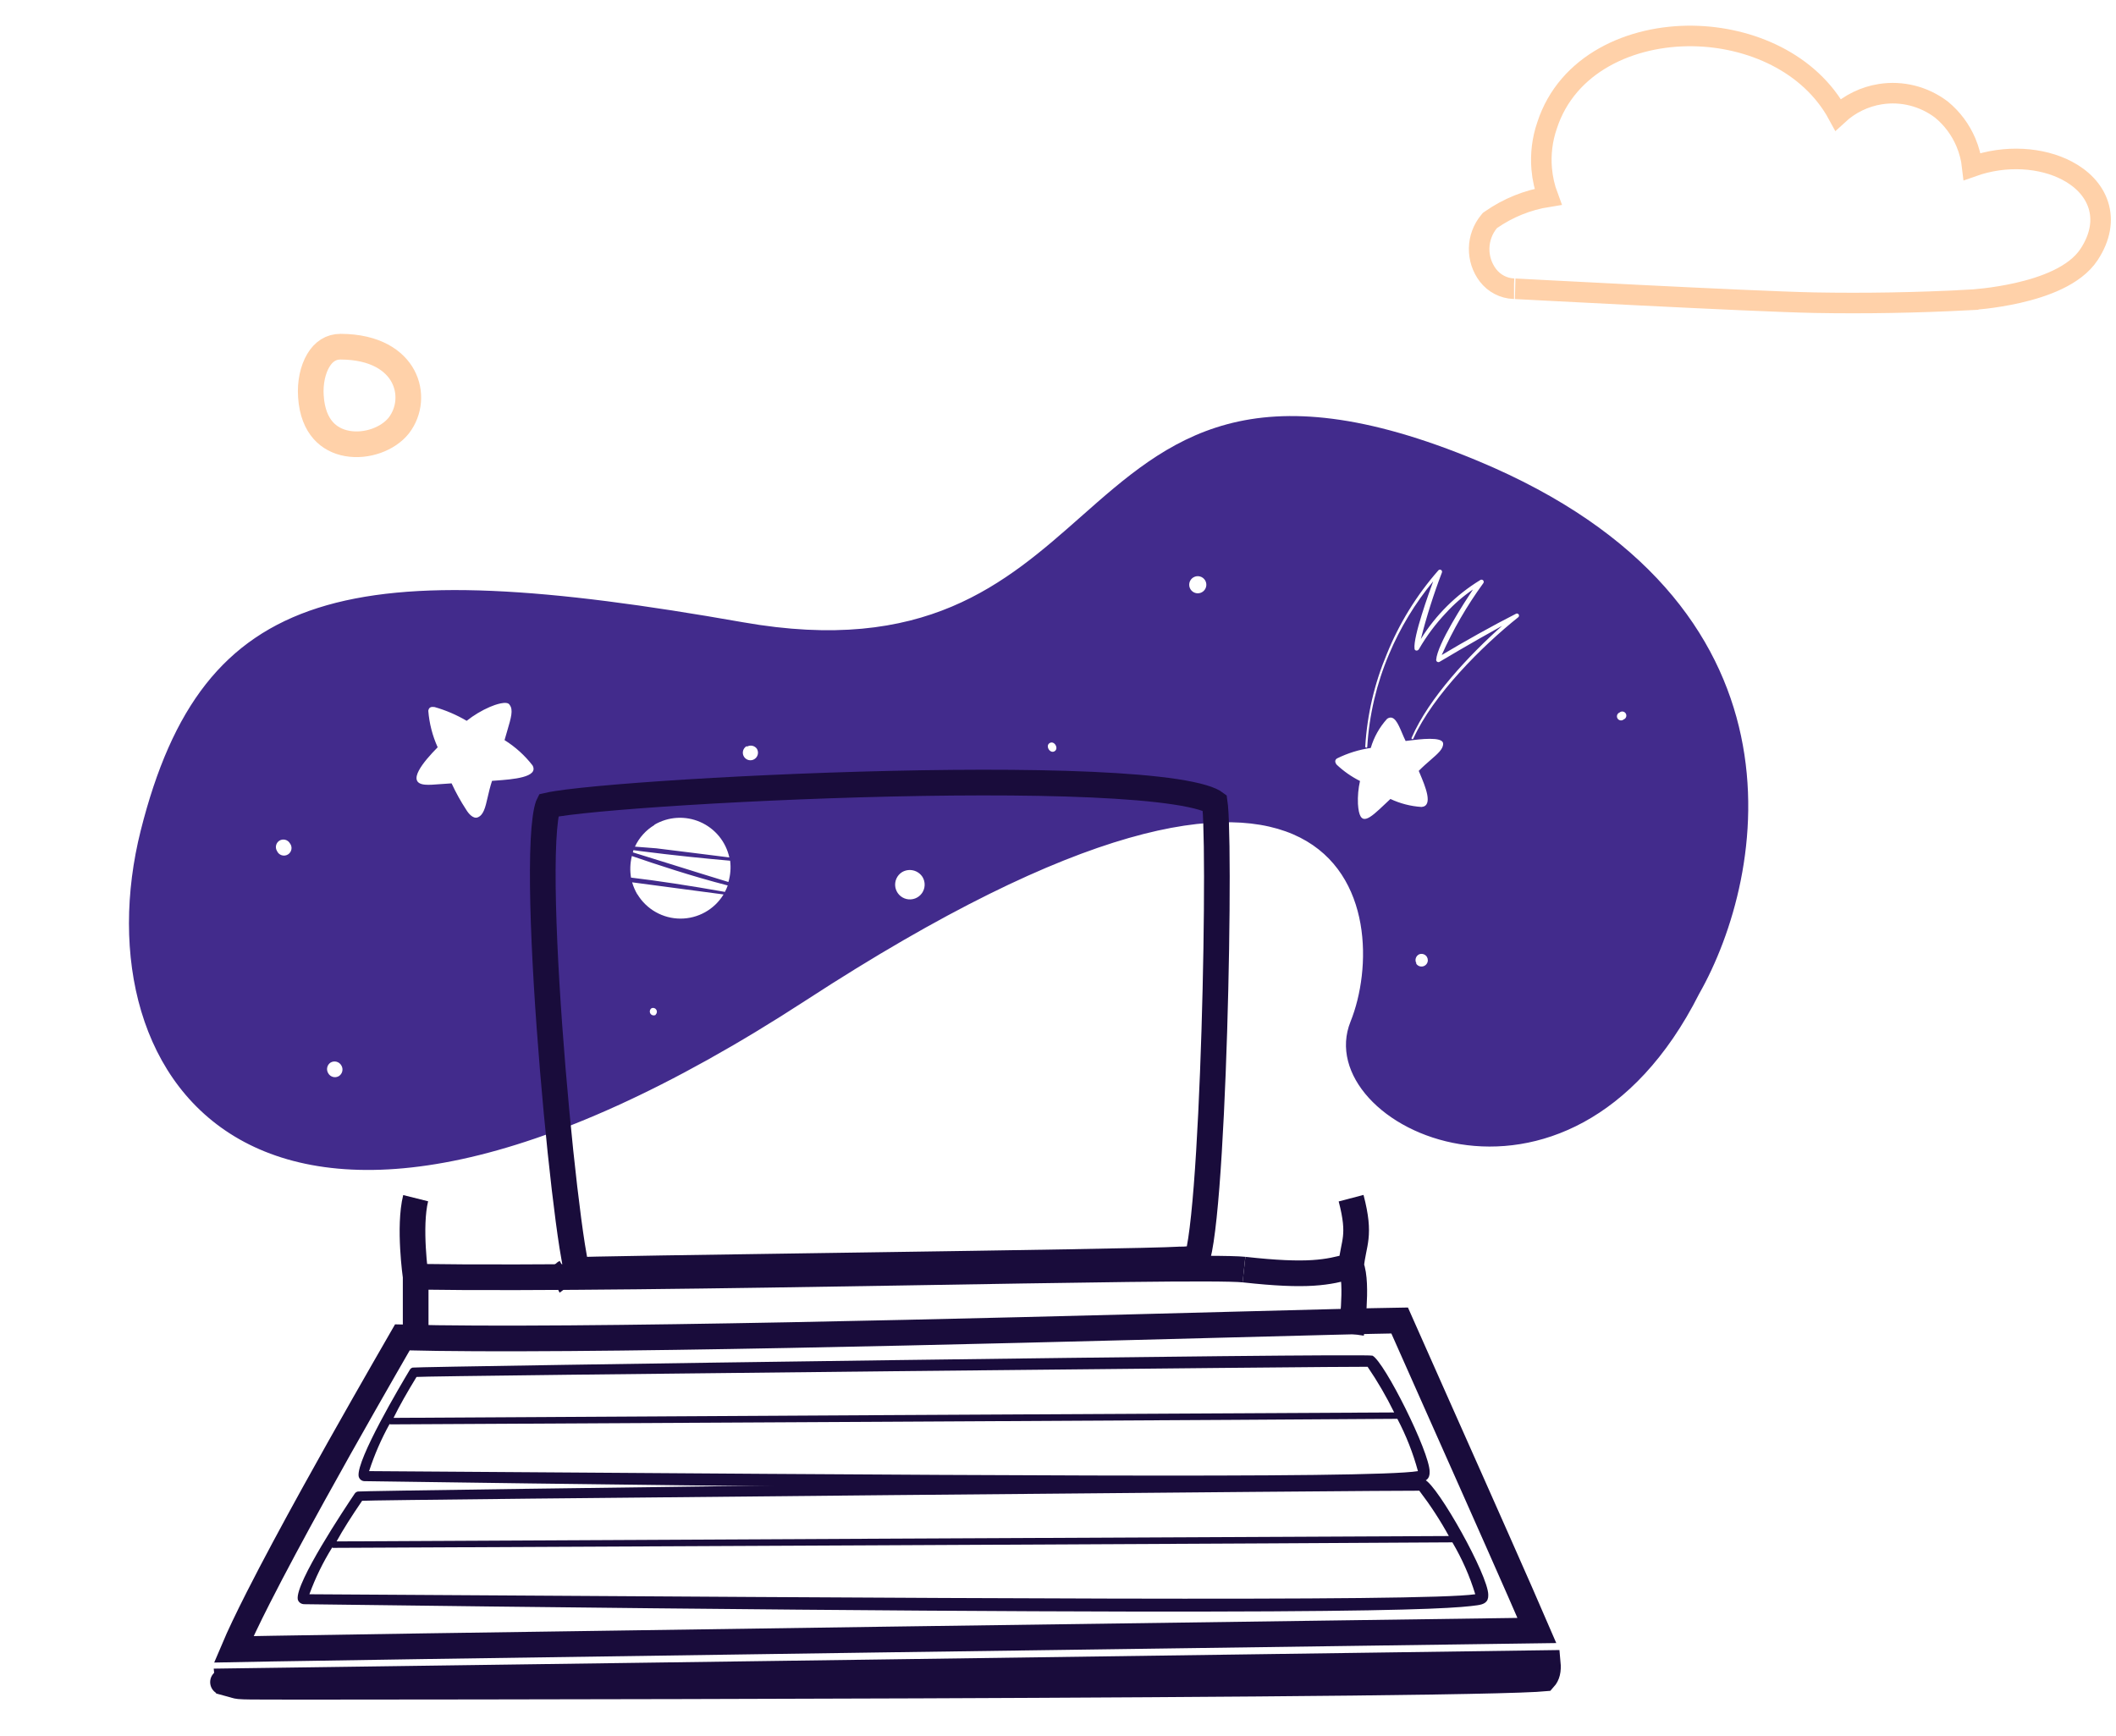 <svg width="412" height="338" viewBox="0 0 412 338" fill="none" xmlns="http://www.w3.org/2000/svg">
<path fill-rule="evenodd" clip-rule="evenodd" d="M330.829 193.514C343.984 170.392 353.787 117.267 287.762 89.742C243.588 71.327 227.569 85.482 210.515 100.551C195.706 113.636 180.116 127.411 144.635 121.152C68.293 107.684 39.481 113.655 27.398 161.713C15.315 209.772 50.055 264.318 156.97 194.731C263.885 125.145 271.17 178.514 262.957 198.914C254.745 219.314 305.377 243.937 330.829 193.514ZM63.715 207.822C63.801 207.433 64.039 207.093 64.377 206.877C64.55 206.777 64.741 206.712 64.939 206.686C65.137 206.66 65.339 206.673 65.532 206.725C65.725 206.777 65.905 206.867 66.065 206.988C66.222 207.11 66.356 207.262 66.457 207.435C66.561 207.605 66.632 207.795 66.665 207.991C66.696 208.189 66.69 208.39 66.645 208.585C66.599 208.78 66.515 208.964 66.398 209.126C66.282 209.288 66.134 209.426 65.965 209.531C65.792 209.631 65.603 209.694 65.404 209.72C65.208 209.745 65.007 209.731 64.816 209.678C64.624 209.624 64.445 209.533 64.288 209.411C64.132 209.288 64.002 209.134 63.906 208.961C63.695 208.621 63.627 208.212 63.715 207.822ZM54.004 164.049C54.12 163.891 54.266 163.758 54.434 163.658C54.602 163.562 54.787 163.499 54.979 163.474C55.17 163.449 55.366 163.462 55.553 163.512C55.74 163.562 55.914 163.649 56.069 163.767C56.222 163.885 56.35 164.032 56.448 164.2C56.577 164.364 56.669 164.555 56.721 164.758C56.77 164.962 56.777 165.173 56.74 165.379C56.701 165.585 56.62 165.781 56.501 165.952C56.381 166.125 56.226 166.269 56.047 166.377C55.867 166.484 55.666 166.553 55.457 166.577C55.249 166.601 55.039 166.579 54.839 166.516C54.639 166.452 54.456 166.346 54.301 166.205C54.145 166.065 54.022 165.892 53.938 165.701C53.834 165.535 53.766 165.349 53.735 165.156C53.704 164.963 53.712 164.765 53.758 164.576C53.804 164.386 53.887 164.207 54.004 164.049ZM127.896 197.107C127.868 197.28 127.782 197.438 127.649 197.554L127.674 197.595C127.501 197.699 127.292 197.73 127.098 197.68C126.902 197.631 126.734 197.506 126.63 197.332C126.527 197.159 126.496 196.952 126.545 196.756C126.593 196.561 126.72 196.392 126.893 196.289C127.057 196.227 127.237 196.225 127.403 196.283C127.569 196.341 127.708 196.455 127.798 196.606C127.888 196.757 127.923 196.933 127.896 197.107ZM95.407 137.628C96.394 137.207 98.716 136.381 99.213 137.211L99.237 137.252C99.97 138.205 99.519 139.733 98.76 142.301C98.597 142.852 98.42 143.45 98.238 144.101C100.332 145.41 102.18 147.079 103.693 149.032C104.959 151.365 99.764 151.744 96.566 151.978C96.295 151.997 96.039 152.016 95.803 152.035C95.42 153.193 95.171 154.278 94.95 155.238C94.488 157.244 94.152 158.704 92.992 159.151C92.137 159.465 91.235 158.428 90.776 157.66C89.701 156.02 88.749 154.303 87.928 152.522C87.172 152.559 86.45 152.617 85.78 152.67C84.583 152.765 83.551 152.847 82.788 152.78C78.939 152.464 82.5 148.25 85.218 145.497C84.204 143.253 83.586 140.851 83.392 138.395C83.501 137.683 83.969 137.571 84.615 137.664C86.805 138.287 88.904 139.189 90.866 140.345C92.254 139.244 93.781 138.331 95.407 137.628ZM127.667 177.58C126.198 176.749 124.971 175.553 124.1 174.108L124.104 174.162C123.667 173.416 123.324 172.619 123.079 171.79L140.881 174.152C140.003 175.591 138.767 176.782 137.296 177.606C135.824 178.429 134.165 178.86 132.478 178.856C130.79 178.851 129.134 178.412 127.667 177.58ZM141.146 173.655C134.368 172.444 127.713 171.44 122.869 170.874L122.873 170.928C122.632 169.512 122.684 168.062 123.028 166.668C127.535 168.224 134.739 170.616 141.691 172.4C141.543 172.831 141.361 173.252 141.146 173.655ZM129.682 167.963C126.463 166.958 123.82 166.132 123.224 165.959L123.332 165.528L124.439 165.683C131.454 166.584 137.645 167.189 142.162 167.584C142.338 168.974 142.223 170.386 141.825 171.728C138.922 170.85 133.825 169.258 129.682 167.963ZM123.627 164.845C124.444 163.088 125.772 161.617 127.438 160.623L127.413 160.581C128.751 159.794 130.258 159.335 131.807 159.242C133.358 159.148 134.907 159.423 136.33 160.044C137.755 160.665 139.01 161.614 139.997 162.813C140.983 164.013 141.671 165.43 142.005 166.946C139.789 166.669 137.347 166.362 135.117 166.08C131.469 165.621 128.389 165.232 127.792 165.17L123.627 164.845ZM144.797 145.883C144.929 145.621 145.138 145.405 145.395 145.263L145.436 145.379C145.752 145.189 146.128 145.127 146.489 145.204C146.847 145.282 147.166 145.493 147.376 145.796C147.526 146.048 147.597 146.34 147.582 146.632C147.566 146.926 147.462 147.207 147.285 147.441C147.108 147.676 146.866 147.851 146.587 147.947C146.309 148.042 146.01 148.052 145.727 147.975C145.443 147.899 145.19 147.739 144.996 147.518C144.805 147.296 144.683 147.022 144.647 146.731C144.611 146.439 144.663 146.145 144.797 145.883ZM174.528 171.088C174.754 170.571 175.13 170.131 175.604 169.826C176.264 169.423 177.057 169.296 177.81 169.472C178.563 169.649 179.216 170.114 179.631 170.768C179.921 171.252 180.061 171.812 180.034 172.376C180.008 172.94 179.817 173.483 179.484 173.939C179.151 174.395 178.691 174.743 178.161 174.939C177.632 175.135 177.056 175.172 176.507 175.043C175.956 174.914 175.458 174.626 175.069 174.216C174.683 173.805 174.426 173.289 174.328 172.734C174.232 172.177 174.302 171.604 174.528 171.088ZM204.375 144.675C203.483 145.208 204.438 146.805 205.33 146.271C206.222 145.738 205.287 144.129 204.375 144.675ZM316.435 139.885C316.354 139.968 316.255 140.033 316.147 140.075C316.059 140.151 315.955 140.207 315.843 140.239C315.731 140.271 315.614 140.278 315.498 140.259C315.384 140.241 315.274 140.197 315.178 140.132C315.081 140.067 315 139.981 314.941 139.881C314.881 139.781 314.843 139.669 314.832 139.553C314.82 139.438 314.833 139.321 314.871 139.211C314.91 139.101 314.971 139 315.052 138.917C315.133 138.833 315.231 138.769 315.341 138.727C315.428 138.651 315.532 138.594 315.644 138.563C315.756 138.531 315.874 138.524 315.989 138.542C316.103 138.561 316.213 138.604 316.309 138.669C316.406 138.735 316.487 138.82 316.546 138.92C316.606 139.02 316.643 139.132 316.655 139.248C316.667 139.364 316.654 139.481 316.616 139.591C316.578 139.701 316.516 139.801 316.435 139.885ZM231.717 113.116C231.863 112.819 232.093 112.572 232.38 112.407C232.759 112.187 233.209 112.126 233.633 112.236C234.057 112.345 234.421 112.618 234.646 112.994C234.816 113.278 234.897 113.606 234.88 113.936C234.863 114.267 234.748 114.584 234.55 114.849C234.351 115.114 234.079 115.314 233.767 115.423C233.455 115.533 233.117 115.547 232.797 115.464C232.477 115.381 232.188 115.204 231.969 114.957C231.749 114.71 231.608 114.403 231.563 114.075C231.518 113.747 231.572 113.414 231.717 113.116ZM276.239 188.065C276.026 187.961 275.848 187.8 275.725 187.598L275.787 187.561C275.699 187.415 275.642 187.253 275.621 187.084C275.599 186.915 275.612 186.743 275.66 186.58C275.707 186.416 275.789 186.265 275.898 186.134C276.007 186.003 276.143 185.897 276.295 185.821C276.512 185.729 276.751 185.701 276.984 185.741C277.217 185.781 277.433 185.886 277.608 186.045C277.782 186.205 277.907 186.411 277.968 186.638C278.028 186.867 278.022 187.107 277.95 187.332C277.878 187.557 277.743 187.756 277.561 187.906C277.379 188.057 277.157 188.152 276.923 188.179C276.689 188.207 276.451 188.167 276.239 188.065ZM260.248 148.873C259.863 148.371 259.905 147.924 260.341 147.663C262.404 146.642 264.617 145.956 266.896 145.629C267.514 143.517 268.605 141.574 270.086 139.947C271.436 139.052 272.202 140.86 272.992 142.725C273.217 143.256 273.443 143.791 273.686 144.27C273.847 144.251 274.047 144.226 274.276 144.197C276.364 143.932 280.889 143.358 280.984 144.748C281.055 145.79 279.99 146.715 278.531 147.981C277.831 148.589 277.039 149.276 276.24 150.092C276.304 150.246 276.371 150.406 276.442 150.572C277.513 153.108 279.127 156.93 276.781 157.118C274.682 156.983 272.627 156.455 270.724 155.56C270.369 155.891 270.026 156.215 269.697 156.527C266.581 159.478 264.693 161.267 264.403 156.525C264.336 155.026 264.47 153.525 264.803 152.062C263.137 151.227 261.602 150.152 260.248 148.873ZM295.76 119.914C295.749 120.005 295.707 120.089 295.642 120.154C288.569 125.794 278.995 135.35 275.2 143.787C275.067 144.036 274.752 143.886 274.843 143.662C278.269 135.784 286.109 127.518 292.465 121.857C286.265 125.285 280.541 128.709 280.313 128.845C280.246 128.891 280.167 128.917 280.087 128.92C280.005 128.924 279.925 128.904 279.855 128.865C279.784 128.825 279.726 128.766 279.687 128.695C279.648 128.625 279.629 128.544 279.634 128.463C279.858 125.401 285.09 117.343 286.793 114.775C284.881 116.081 283.127 117.603 281.565 119.311C279.53 121.453 277.756 123.828 276.28 126.386C276.051 126.805 275.45 126.742 275.418 126.311C275.122 123.981 278.271 115.311 279.053 113.182C275.517 117.464 272.625 122.239 270.468 127.357C268.034 133.081 266.596 139.179 266.217 145.387C266.204 145.648 265.93 145.615 265.819 145.428C266.183 139.19 267.611 133.06 270.041 127.302C272.442 121.37 275.823 115.882 280.043 111.07C280.102 110.992 280.188 110.937 280.284 110.917C280.38 110.896 280.48 110.911 280.566 110.958C280.652 111.006 280.719 111.082 280.753 111.174C280.788 111.266 280.788 111.368 280.755 111.46C279.135 115.695 277.764 120.023 276.651 124.418C279.55 119.752 283.499 115.828 288.184 112.958C288.268 112.888 288.376 112.852 288.486 112.859C288.595 112.865 288.699 112.913 288.775 112.992C288.85 113.072 288.894 113.177 288.896 113.287C288.897 113.397 288.857 113.503 288.784 113.584C285.614 117.941 282.909 122.617 280.713 127.536C285.254 124.819 290.505 121.876 295.233 119.47C295.32 119.443 295.415 119.447 295.5 119.479C295.586 119.512 295.658 119.573 295.705 119.652C295.752 119.731 295.771 119.823 295.76 119.914Z" fill="#422B8C"/>
<path d="M300.656 326.81C300.277 326.845 299.738 326.883 299.029 326.921C297.283 327.016 294.681 327.106 291.328 327.191C284.628 327.36 275.016 327.506 263.45 327.633C240.323 327.886 209.427 328.059 178.5 328.177C147.575 328.294 116.624 328.356 93.388 328.387C81.77 328.403 72.081 328.411 65.288 328.414C61.892 328.415 59.22 328.416 57.394 328.415C56.48 328.415 55.779 328.414 55.304 328.414C55.066 328.414 54.887 328.413 54.766 328.413L54.702 328.413L54.693 328.412H54.567C49.276 328.412 47.514 328.408 46.591 328.316C46.247 328.282 46.081 328.241 45.779 328.152C45.711 328.131 45.636 328.109 45.553 328.083C45.269 327.997 44.887 327.88 44.368 327.743C44.354 327.612 44.342 327.481 44.331 327.35L45.364 327.335L53.598 327.223L83.001 326.819C107.342 326.485 139.814 326.039 172.339 325.592C230.783 324.788 289.455 323.978 301.36 323.802C301.494 325.229 301.257 326.141 300.656 326.81ZM43.421 327.512C43.414 327.51 43.416 327.511 43.427 327.514C43.424 327.513 43.422 327.513 43.421 327.512ZM295.973 309.959C297.324 313.035 298.442 315.599 299.242 317.461C284.522 317.66 228.444 318.429 172.402 319.22C139.804 319.681 107.204 320.15 82.731 320.52C70.495 320.705 60.29 320.865 53.132 320.987C49.968 321.041 47.397 321.088 45.509 321.126C46.608 318.528 48.255 315.084 50.291 311.072C53.341 305.063 57.158 297.979 61.027 290.97C67.794 278.712 74.691 266.738 77.863 261.229C78.034 260.932 78.195 260.653 78.344 260.394C111.541 261.276 192.091 259.156 239.413 257.91C255.036 257.499 267.037 257.183 272.518 257.102C273.749 259.896 276.334 265.704 279.458 272.723C281.651 277.65 284.11 283.175 286.553 288.674C289.972 296.369 293.366 304.026 295.973 309.959Z" stroke="#190C3B" stroke-width="5"/>
<path d="M70.935 288.385C253.838 291.023 271.298 289.414 276.42 288.596C277.636 288.411 278.412 287.989 278.36 286.538C278.36 282.712 269.565 265.166 267.237 263.952C266.203 263.398 80.997 266.063 80.351 266.274C80.23 266.303 80.117 266.36 80.019 266.437C79.921 266.514 79.84 266.611 79.782 266.723C78.023 269.652 69.435 284.11 69.823 287.382C69.865 287.655 69.999 287.905 70.202 288.088C70.405 288.271 70.664 288.376 70.935 288.385ZM81.101 268.095C82.963 267.857 265.168 266.01 266.28 266.116C268.212 268.95 269.941 271.921 271.454 275.008C267.211 275.008 77.609 276.037 76.626 276.063C77.764 273.741 79.264 271.103 81.101 268.095ZM75.927 277.33C76.936 277.33 268.789 276.327 272.074 276.248C273.777 279.48 275.122 282.897 276.084 286.432C266.875 287.936 182.964 287.197 71.866 286.432C72.904 283.235 74.247 280.153 75.876 277.224L75.927 277.33Z" fill="#190C3B"/>
<path d="M59.206 312.343C262.517 314.962 281.926 313.365 287.619 312.553C288.97 312.37 289.833 311.951 289.775 310.511C289.775 306.715 279.999 289.304 277.411 288.1C276.261 287.55 70.391 290.194 69.672 290.404C69.538 290.432 69.413 290.489 69.303 290.565C69.195 290.642 69.104 290.737 69.04 290.849C67.084 293.755 57.538 308.102 57.97 311.349C58.016 311.619 58.166 311.868 58.391 312.049C58.617 312.23 58.905 312.335 59.206 312.343ZM70.506 292.21C72.576 291.975 275.111 290.142 276.347 290.247C278.495 293.059 280.416 296.006 282.098 299.07C277.383 299.07 66.624 300.091 65.532 300.117C66.797 297.813 68.465 295.195 70.506 292.21ZM64.755 301.374C65.877 301.374 279.137 300.379 282.788 300.3C284.681 303.508 286.176 306.898 287.245 310.406C277.009 311.898 183.735 311.165 60.241 310.406C61.395 307.234 62.888 304.175 64.698 301.269L64.755 301.374Z" fill="#190C3B"/>
<path d="M80.933 259.706L80.933 248.583M80.933 233.289C79.543 238.851 80.933 248.583 80.933 248.583M80.933 248.583C126.164 249.294 233.207 246.231 242.213 247.193" stroke="#190C3B" stroke-width="5" stroke-linejoin="round"/>
<path d="M263.069 259.706C263.069 259.706 264.459 249.973 263.069 246.497M263.069 233.289C265.036 240.789 263.512 241.867 263.069 246.497M263.069 246.497C258.47 247.754 254.727 248.583 242.214 247.193" stroke="#190C3B" stroke-width="5" stroke-linejoin="round"/>
<path d="M109.857 247.896C109.856 247.893 109.855 247.89 109.855 247.887C109.935 247.825 110.028 247.763 110.134 247.707C110.041 247.766 109.944 247.831 109.857 247.896ZM112.558 248.191C112.557 248.192 112.551 248.182 112.54 248.159C112.552 248.179 112.558 248.19 112.558 248.191ZM112.275 247.264C112.05 246.336 111.754 244.795 111.413 242.626C110.947 239.663 110.433 235.787 109.909 231.303C108.862 222.34 107.783 211.015 106.977 199.838C106.171 188.651 105.641 177.663 105.681 169.353C105.701 165.185 105.865 161.775 106.189 159.378C106.353 158.166 106.543 157.329 106.726 156.818C106.727 156.815 106.728 156.812 106.729 156.809C107.087 156.727 107.636 156.621 108.415 156.499C109.666 156.302 111.32 156.093 113.333 155.878C117.354 155.446 122.72 154.997 128.985 154.569C141.511 153.714 157.562 152.95 173.501 152.589C189.451 152.227 205.233 152.27 217.241 153.021C223.259 153.398 228.239 153.947 231.791 154.686C233.577 155.058 234.89 155.455 235.76 155.849C236.185 156.04 236.41 156.189 236.519 156.27C236.547 156.463 236.578 156.734 236.609 157.09C236.676 157.853 236.734 158.9 236.782 160.21C236.877 162.823 236.927 166.378 236.932 170.576C236.943 178.967 236.774 189.854 236.435 200.765C236.097 211.68 235.589 222.588 234.926 231.028C234.594 235.255 234.225 238.82 233.827 241.444C233.627 242.761 233.427 243.788 233.234 244.521C233.205 244.63 233.177 244.729 233.151 244.818C232.043 245.112 230.919 245.247 229.796 245.225L229.686 245.223L229.576 245.23C225.581 245.503 196.203 245.948 167.616 246.364C165.086 246.401 162.563 246.437 160.066 246.474C148.497 246.642 137.486 246.801 128.873 246.939C123.638 247.023 119.285 247.099 116.228 247.163C114.7 247.195 113.489 247.225 112.651 247.252C112.517 247.256 112.392 247.26 112.275 247.264Z" stroke="#190C3B" stroke-width="5"/>
<path d="M60.533 77.163L60.533 77.163L60.532 77.154C60.357 74.538 60.9 71.986 61.977 70.181C63.01 68.449 64.441 67.501 66.311 67.5C73.144 67.525 76.863 70.266 78.459 73.242C80.104 76.311 79.77 80.076 77.665 82.829C75.587 85.467 71.381 87.021 67.596 86.342C65.769 86.014 64.138 85.182 62.914 83.791C61.694 82.405 60.731 80.297 60.533 77.163Z" stroke="#FFD1A9" stroke-width="5"/>
<path d="M353.219 58.931L353.221 58.931C363.21 59.113 373.257 58.931 383.213 58.415L383.213 58.414C383.956 58.382 388.188 58.098 392.897 57.027C395.426 56.451 398.169 55.632 400.615 54.461C403.036 53.302 405.348 51.714 406.79 49.502C408.957 46.184 409.511 42.862 408.54 39.875C407.587 36.946 405.284 34.699 402.455 33.217C397.542 30.643 390.557 30.09 384.008 32.422C383.825 30.803 383.41 29.214 382.771 27.707C381.721 25.235 380.098 23.055 378.038 21.36L378.005 21.333L377.97 21.307C374.577 18.752 370.323 17.676 366.145 18.326C363.039 18.81 360.175 20.216 357.885 22.328C352.379 12.181 340.753 7.171 329.645 7.004C317.562 6.823 305.118 12.386 301.215 24.448C300.289 27.144 299.936 30.01 300.178 32.855C300.337 34.726 300.751 36.561 301.405 38.308C297.441 38.937 293.652 40.46 290.318 42.779L290.093 42.935L289.919 43.147C288.71 44.608 288.037 46.445 288.001 48.346C287.966 50.247 288.572 52.107 289.724 53.614L289.724 53.614L289.732 53.624C290.326 54.39 291.077 55.02 291.936 55.468C292.796 55.915 293.742 56.169 294.71 56.21L294.752 56.212H294.794C294.773 56.212 295.02 56.225 295.543 56.252C295.856 56.268 296.268 56.289 296.782 56.316C297.187 56.337 297.647 56.361 298.156 56.388C299.285 56.447 300.657 56.519 302.219 56.6C306.754 56.836 312.901 57.154 319.424 57.478C332.453 58.128 347.031 58.809 353.219 58.931Z" stroke="#FFD1A9" stroke-width="4"/>
</svg>
